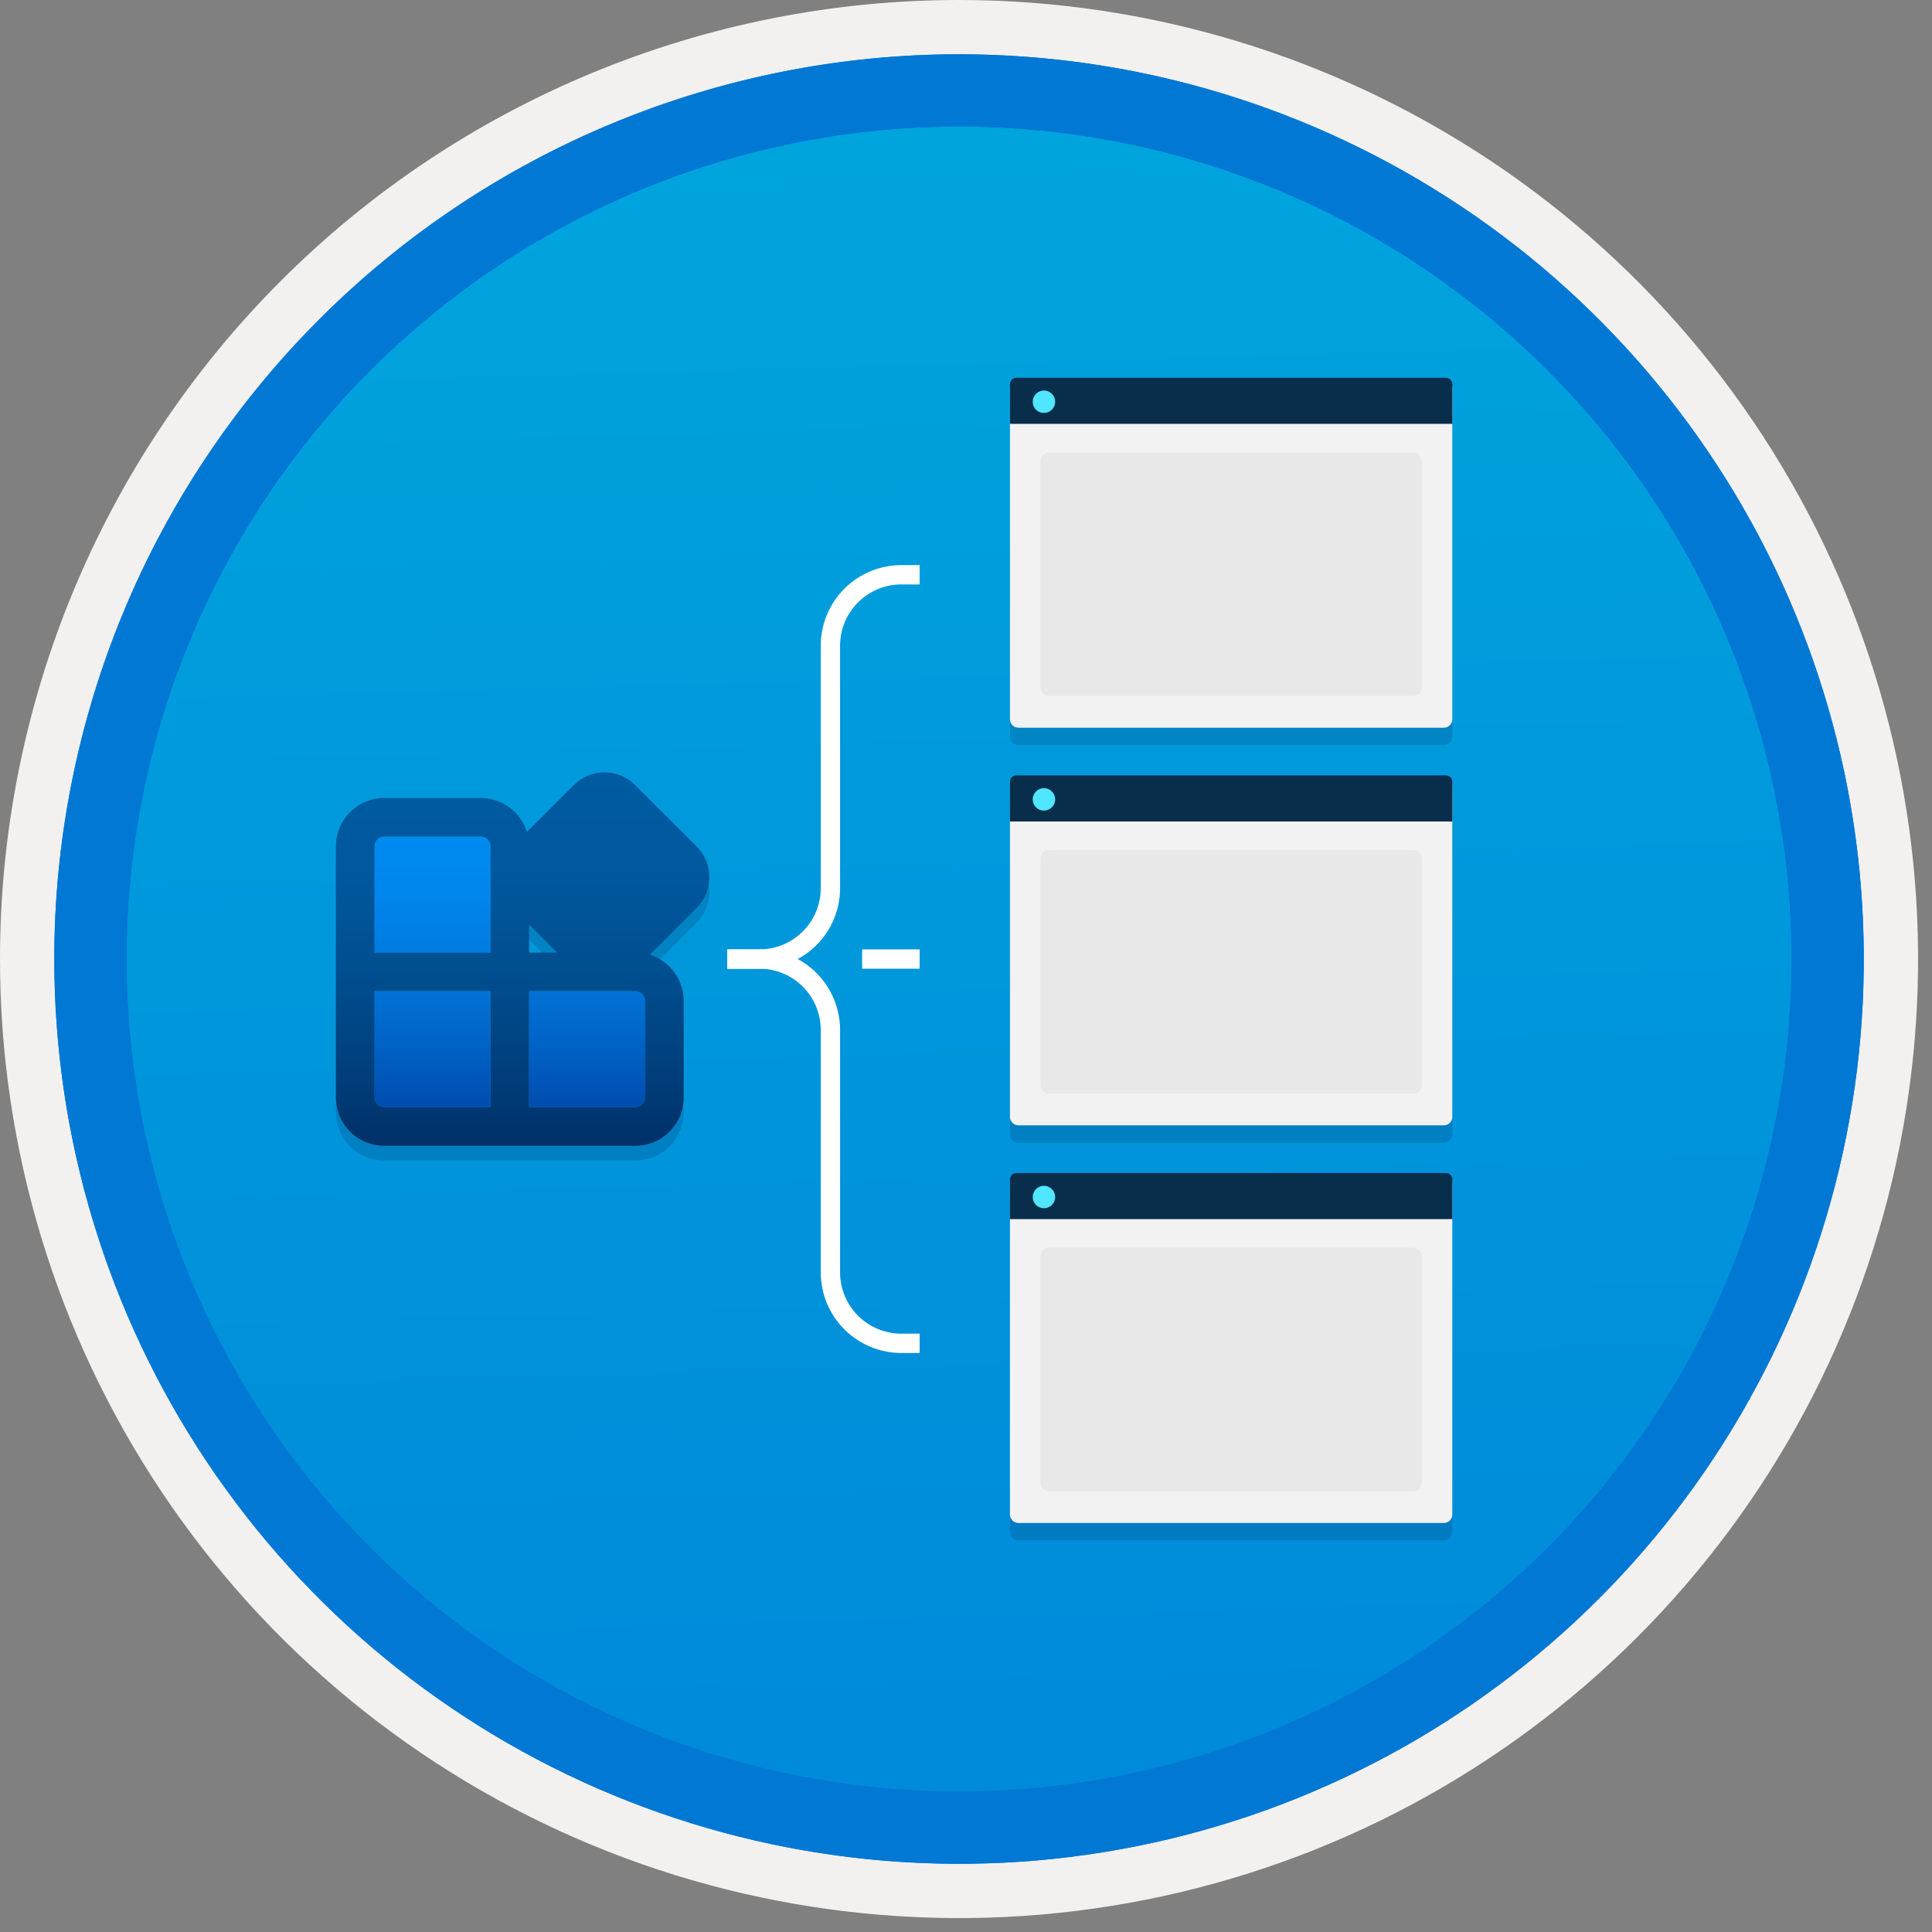 <svg width="100" height="100" viewBox="0 0 100 100" fill="none" xmlns="http://www.w3.org/2000/svg">
<rect x="0" y="0" width="100" height="100" fill="#808080" stroke="none"/>
<g clip-path="url(#clip0_370_287)">
<path d="M49.64 96.45C40.382 96.45 31.332 93.704 23.634 88.561C15.936 83.417 9.936 76.107 6.393 67.553C2.85 59 1.923 49.588 3.73 40.508C5.536 31.427 9.994 23.087 16.54 16.54C23.087 9.994 31.428 5.535 40.508 3.729C49.588 1.923 59 2.85 67.553 6.393C76.107 9.936 83.418 15.936 88.561 23.634C93.705 31.331 96.45 40.382 96.45 49.64C96.451 55.787 95.24 61.874 92.888 67.554C90.535 73.233 87.088 78.394 82.741 82.74C78.394 87.087 73.234 90.535 67.554 92.888C61.875 95.24 55.787 96.45 49.64 96.45V96.45Z" fill="url(#paint0_linear_370_287)"/>
<path fill-rule="evenodd" clip-rule="evenodd" d="M95.54 49.64C95.54 58.718 92.848 67.592 87.805 75.141C82.761 82.689 75.592 88.572 67.205 92.046C58.818 95.52 49.589 96.429 40.685 94.658C31.782 92.887 23.603 88.515 17.184 82.096C10.765 75.677 6.393 67.498 4.622 58.594C2.851 49.691 3.76 40.462 7.234 32.075C10.708 23.688 16.591 16.519 24.139 11.475C31.688 6.432 40.562 3.74 49.64 3.74C55.668 3.74 61.636 4.927 67.205 7.234C72.774 9.54 77.834 12.921 82.096 17.184C86.359 21.446 89.739 26.506 92.046 32.075C94.353 37.644 95.54 43.612 95.54 49.64V49.64ZM49.64 -0C59.458 -0 69.055 2.911 77.219 8.366C85.382 13.82 91.744 21.573 95.501 30.643C99.258 39.714 100.242 49.695 98.326 59.324C96.411 68.953 91.683 77.798 84.741 84.741C77.799 91.683 68.954 96.411 59.324 98.326C49.695 100.241 39.714 99.258 30.644 95.501C21.573 91.744 13.82 85.382 8.366 77.218C2.911 69.055 -1.61629e-06 59.458 3.61524e-07 49.64C-0.001 43.121 1.283 36.666 3.777 30.642C6.271 24.62 9.928 19.147 14.537 14.537C19.147 9.928 24.62 6.271 30.643 3.777C36.666 1.283 43.121 -0.001 49.64 -0V-0Z" fill="#F2F1F0"/>
<path fill-rule="evenodd" clip-rule="evenodd" d="M92.73 49.64C92.73 58.162 90.202 66.493 85.468 73.579C80.733 80.666 74.003 86.189 66.129 89.45C58.256 92.711 49.592 93.565 41.233 91.902C32.874 90.239 25.197 86.135 19.17 80.109C13.144 74.083 9.04 66.405 7.378 58.046C5.715 49.688 6.568 41.024 9.83 33.15C13.091 25.276 18.614 18.547 25.7 13.812C32.786 9.077 41.117 6.55 49.64 6.55C55.298 6.55 60.902 7.664 66.13 9.829C71.358 11.995 76.108 15.169 80.11 19.17C84.111 23.171 87.285 27.922 89.45 33.15C91.616 38.378 92.73 43.981 92.73 49.64ZM49.64 2.81C58.902 2.81 67.956 5.557 75.657 10.702C83.358 15.848 89.36 23.162 92.905 31.719C96.449 40.276 97.377 49.692 95.57 58.776C93.763 67.86 89.303 76.204 82.753 82.754C76.204 89.303 67.86 93.763 58.776 95.57C49.691 97.377 40.276 96.45 31.718 92.905C23.161 89.361 15.848 83.359 10.702 75.657C5.556 67.956 2.81 58.902 2.81 49.64C2.811 37.22 7.745 25.31 16.527 16.527C25.309 7.745 37.22 2.811 49.64 2.81V2.81Z" fill="#0078D4"/>
<path fill-rule="evenodd" clip-rule="evenodd" d="M92.73 49.64C92.73 58.162 90.202 66.493 85.468 73.579C80.733 80.665 74.003 86.189 66.129 89.45C58.256 92.711 49.592 93.565 41.233 91.902C32.874 90.239 25.197 86.135 19.17 80.109C13.144 74.083 9.04 66.405 7.378 58.046C5.715 49.688 6.568 41.024 9.83 33.15C13.091 25.276 18.614 18.547 25.7 13.812C32.786 9.077 41.117 6.55 49.64 6.55C55.298 6.55 60.902 7.664 66.13 9.829C71.358 11.995 76.108 15.169 80.11 19.17C84.111 23.171 87.285 27.922 89.45 33.15C91.616 38.378 92.73 43.981 92.73 49.64V49.64ZM49.64 2.81C58.902 2.81 67.956 5.556 75.657 10.702C83.358 15.848 89.36 23.162 92.905 31.719C96.449 40.276 97.377 49.692 95.57 58.776C93.763 67.86 89.303 76.204 82.753 82.754C76.204 89.303 67.86 93.763 58.776 95.57C49.691 97.377 40.276 96.45 31.718 92.905C23.161 89.361 15.848 83.358 10.702 75.657C5.556 67.956 2.81 58.902 2.81 49.64C2.811 37.22 7.745 25.309 16.527 16.527C25.309 7.745 37.22 2.811 49.64 2.81V2.81Z" fill="#0078D4"/>
<path opacity="0.2" d="M52.712 38.565H74.734C74.85 38.565 74.961 38.518 75.043 38.437C75.124 38.355 75.171 38.244 75.171 38.128V20.934H52.275V38.128C52.275 38.244 52.321 38.355 52.403 38.437C52.485 38.518 52.596 38.565 52.712 38.565V38.565Z" fill="#003067"/>
<path d="M52.712 37.666H74.734C74.85 37.666 74.961 37.619 75.043 37.538C75.124 37.456 75.171 37.345 75.171 37.229V20.035H52.275V37.229C52.275 37.345 52.321 37.456 52.403 37.538C52.485 37.619 52.596 37.666 52.712 37.666V37.666Z" fill="#F2F2F2"/>
<path d="M52.275 21.939H75.171V19.886C75.171 19.842 75.162 19.799 75.146 19.758C75.129 19.717 75.104 19.68 75.073 19.649C75.042 19.618 75.005 19.593 74.964 19.577C74.924 19.56 74.88 19.551 74.836 19.551H52.61C52.566 19.551 52.522 19.56 52.481 19.577C52.441 19.593 52.404 19.618 52.373 19.649C52.342 19.68 52.317 19.717 52.3 19.758C52.283 19.799 52.275 19.842 52.275 19.886V21.939Z" fill="#092E4C"/>
<path d="M54.036 21.374C54.151 21.374 54.263 21.34 54.358 21.276C54.453 21.212 54.528 21.121 54.571 21.014C54.615 20.908 54.626 20.791 54.603 20.679C54.58 20.567 54.525 20.463 54.443 20.382C54.362 20.301 54.258 20.246 54.146 20.224C54.033 20.202 53.916 20.214 53.81 20.259C53.705 20.303 53.614 20.377 53.551 20.473C53.487 20.569 53.453 20.681 53.454 20.796C53.453 20.872 53.468 20.948 53.497 21.019C53.526 21.09 53.569 21.154 53.623 21.208C53.678 21.262 53.742 21.304 53.813 21.333C53.884 21.361 53.96 21.375 54.036 21.374V21.374Z" fill="#50E6FF"/>
<path d="M73.141 23.416H54.3C54.052 23.416 53.85 23.617 53.85 23.865V35.578C53.85 35.826 54.052 36.027 54.3 36.027H73.141C73.389 36.027 73.591 35.826 73.591 35.578V23.865C73.591 23.617 73.389 23.416 73.141 23.416Z" fill="#E8E8E8"/>
<path opacity="0.2" d="M52.712 59.147H74.734C74.85 59.146 74.961 59.1 75.043 59.018C75.124 58.937 75.171 58.826 75.171 58.71V41.516H52.275V58.71C52.275 58.826 52.321 58.937 52.403 59.018C52.485 59.1 52.596 59.146 52.712 59.147Z" fill="#003067"/>
<path d="M52.712 58.248H74.734C74.85 58.247 74.961 58.201 75.043 58.119C75.124 58.038 75.171 57.927 75.171 57.811V40.617H52.275V57.811C52.275 57.927 52.321 58.038 52.403 58.119C52.485 58.201 52.596 58.247 52.712 58.248Z" fill="#F2F2F2"/>
<path d="M52.275 42.52H75.171V40.468C75.171 40.424 75.162 40.38 75.146 40.34C75.129 40.299 75.104 40.262 75.073 40.231C75.042 40.2 75.005 40.175 74.964 40.158C74.924 40.142 74.88 40.133 74.836 40.133H52.61C52.566 40.133 52.522 40.142 52.481 40.158C52.441 40.175 52.404 40.2 52.373 40.231C52.342 40.262 52.317 40.299 52.3 40.34C52.283 40.38 52.275 40.424 52.275 40.468V42.52Z" fill="#092E4C"/>
<path d="M54.036 41.956C54.151 41.956 54.263 41.921 54.358 41.857C54.453 41.793 54.528 41.702 54.571 41.596C54.615 41.49 54.626 41.373 54.603 41.261C54.58 41.148 54.525 41.045 54.443 40.964C54.362 40.883 54.258 40.828 54.146 40.806C54.033 40.784 53.916 40.796 53.81 40.84C53.705 40.885 53.614 40.959 53.551 41.055C53.487 41.15 53.453 41.263 53.454 41.378C53.453 41.454 53.468 41.53 53.497 41.601C53.526 41.671 53.569 41.736 53.623 41.789C53.678 41.843 53.742 41.886 53.813 41.914C53.884 41.943 53.96 41.957 54.036 41.956V41.956Z" fill="#50E6FF"/>
<path d="M73.141 43.998H54.3C54.052 43.998 53.85 44.199 53.85 44.447V56.16C53.85 56.408 54.052 56.609 54.3 56.609H73.141C73.389 56.609 73.591 56.408 73.591 56.16V44.447C73.591 44.199 73.389 43.998 73.141 43.998Z" fill="#E8E8E8"/>
<path opacity="0.2" d="M52.712 79.728H74.734C74.85 79.728 74.961 79.682 75.043 79.6C75.124 79.518 75.171 79.407 75.171 79.292V62.098H52.275V79.292C52.275 79.408 52.321 79.518 52.403 79.6C52.485 79.682 52.596 79.728 52.712 79.728V79.728Z" fill="#003067"/>
<path d="M52.712 78.829H74.734C74.85 78.829 74.961 78.783 75.043 78.701C75.124 78.619 75.171 78.509 75.171 78.393V61.199H52.275V78.393C52.275 78.509 52.321 78.619 52.403 78.701C52.485 78.783 52.596 78.829 52.712 78.829V78.829Z" fill="#F2F2F2"/>
<path d="M52.275 63.102H75.171V61.05C75.171 61.006 75.162 60.962 75.146 60.922C75.129 60.881 75.104 60.844 75.073 60.813C75.042 60.782 75.005 60.757 74.964 60.74C74.924 60.723 74.88 60.715 74.836 60.715H52.61C52.566 60.715 52.522 60.723 52.481 60.74C52.441 60.757 52.404 60.782 52.373 60.813C52.342 60.844 52.317 60.881 52.3 60.922C52.283 60.962 52.275 61.006 52.275 61.05V63.102Z" fill="#092E4C"/>
<path d="M54.036 62.538C54.151 62.538 54.263 62.503 54.358 62.439C54.453 62.375 54.528 62.284 54.571 62.178C54.615 62.072 54.626 61.955 54.603 61.843C54.58 61.73 54.525 61.627 54.443 61.546C54.362 61.465 54.258 61.41 54.146 61.388C54.033 61.366 53.916 61.378 53.81 61.422C53.705 61.466 53.614 61.541 53.551 61.637C53.487 61.732 53.453 61.845 53.454 61.959C53.453 62.036 53.468 62.112 53.497 62.182C53.526 62.253 53.569 62.317 53.623 62.371C53.678 62.425 53.742 62.468 53.813 62.496C53.884 62.525 53.96 62.539 54.036 62.538V62.538Z" fill="#50E6FF"/>
<path d="M73.141 64.579H54.3C54.052 64.579 53.85 64.781 53.85 65.029V76.742C53.85 76.99 54.052 77.191 54.3 77.191H73.141C73.389 77.191 73.591 76.99 73.591 76.742V65.029C73.591 64.781 73.389 64.579 73.141 64.579Z" fill="#E8E8E8"/>
<path opacity="0.2" d="M36.058 44.577L32.879 41.398C32.457 40.976 31.885 40.739 31.288 40.739C30.691 40.739 30.119 40.976 29.697 41.398L27.273 43.822C27.114 43.314 26.797 42.869 26.368 42.554C25.938 42.238 25.419 42.068 24.887 42.068H19.887C19.223 42.068 18.588 42.331 18.119 42.8C17.65 43.269 17.387 43.905 17.387 44.568V57.568C17.387 58.231 17.65 58.867 18.119 59.336C18.588 59.805 19.223 60.068 19.887 60.068H32.886C33.55 60.068 34.185 59.805 34.654 59.336C35.123 58.867 35.386 58.231 35.386 57.568V52.568C35.386 52.035 35.217 51.517 34.901 51.088C34.586 50.659 34.142 50.341 33.634 50.182L36.058 47.759C36.48 47.337 36.717 46.765 36.717 46.168C36.717 45.571 36.48 44.999 36.058 44.577V44.577ZM27.387 48.627L28.827 50.067L27.387 50.068V48.627Z" fill="#003067"/>
<path d="M32.879 40.635L36.057 43.813C36.266 44.022 36.432 44.27 36.545 44.543C36.658 44.816 36.717 45.109 36.717 45.404C36.717 45.7 36.658 45.992 36.545 46.265C36.432 46.538 36.266 46.786 36.057 46.995L33.634 49.418C34.142 49.577 34.586 49.895 34.901 50.324C35.217 50.753 35.386 51.272 35.386 51.804V56.804C35.386 57.467 35.123 58.103 34.654 58.572C34.185 59.041 33.55 59.304 32.886 59.304H19.887C19.223 59.304 18.587 59.041 18.119 58.572C17.65 58.103 17.387 57.467 17.387 56.804V43.804C17.387 43.141 17.65 42.505 18.119 42.036C18.587 41.568 19.223 41.304 19.887 41.304H24.887C25.419 41.304 25.938 41.474 26.368 41.79C26.797 42.106 27.114 42.55 27.273 43.059L29.697 40.635C29.906 40.426 30.154 40.26 30.427 40.147C30.7 40.034 30.992 39.975 31.288 39.975C31.583 39.975 31.876 40.034 32.149 40.147C32.422 40.26 32.67 40.426 32.879 40.635ZM25.387 51.304H19.387V56.804C19.387 56.937 19.439 57.064 19.533 57.158C19.627 57.252 19.754 57.304 19.887 57.304H25.387V51.304ZM32.886 51.304H27.387V57.304H32.886C33.019 57.304 33.146 57.252 33.24 57.158C33.334 57.064 33.386 56.937 33.386 56.804V51.804C33.386 51.672 33.334 51.544 33.24 51.451C33.146 51.357 33.019 51.304 32.886 51.304ZM28.826 49.303L27.387 47.864V49.304L28.826 49.303ZM24.887 43.304H19.887C19.754 43.304 19.627 43.357 19.533 43.451C19.439 43.544 19.387 43.672 19.387 43.804V49.304H25.387V43.804C25.387 43.672 25.334 43.544 25.24 43.451C25.146 43.357 25.019 43.304 24.887 43.304Z" fill="url(#paint1_linear_370_287)"/>
<path d="M25.387 51.304H19.387V56.804C19.387 56.937 19.439 57.064 19.533 57.158C19.627 57.252 19.754 57.304 19.887 57.304H25.387V51.304ZM32.886 51.304H27.387V57.304H32.886C33.019 57.304 33.146 57.252 33.24 57.158C33.334 57.064 33.386 56.937 33.386 56.804V51.804C33.386 51.672 33.334 51.544 33.24 51.451C33.146 51.357 33.019 51.304 32.886 51.304ZM24.887 43.304H19.887C19.754 43.304 19.627 43.357 19.533 43.451C19.439 43.544 19.387 43.672 19.387 43.804V49.304H25.387V43.804C25.387 43.739 25.373 43.673 25.348 43.613C25.323 43.552 25.287 43.497 25.24 43.451C25.194 43.404 25.139 43.367 25.078 43.342C25.017 43.317 24.952 43.304 24.887 43.304V43.304Z" fill="url(#paint2_linear_370_287)"/>
<path d="M37.645 49.64H39.31C39.793 49.64 40.27 49.545 40.715 49.36C41.161 49.176 41.566 48.905 41.907 48.564C42.248 48.223 42.518 47.819 42.703 47.373C42.887 46.928 42.982 46.45 42.982 45.968V33.421C42.982 32.447 43.369 31.514 44.057 30.825C44.746 30.137 45.68 29.75 46.654 29.75H47.601" stroke="white" stroke-miterlimit="10"/>
<path d="M37.645 49.64H39.31C39.793 49.64 40.27 49.735 40.715 49.919C41.161 50.104 41.566 50.374 41.907 50.715C42.248 51.056 42.518 51.461 42.703 51.906C42.887 52.352 42.982 52.829 42.982 53.311V65.858C42.982 66.832 43.369 67.766 44.057 68.454C44.746 69.143 45.68 69.53 46.654 69.53H47.601" stroke="white" stroke-miterlimit="10"/>
<path d="M44.624 49.64H47.6" stroke="white" stroke-miterlimit="10"/>
</g>
<defs>
<linearGradient id="paint0_linear_370_287" x1="47.87" y1="-15.153" x2="51.852" y2="130.615" gradientUnits="userSpaceOnUse">
<stop stop-color="#00ABDE"/>
<stop offset="1" stop-color="#007ED8"/>
</linearGradient>
<linearGradient id="paint1_linear_370_287" x1="27.052" y1="59.304" x2="27.052" y2="39.941" gradientUnits="userSpaceOnUse">
<stop stop-color="#003067"/>
<stop offset="0.2" stop-color="#003F7C"/>
<stop offset="0.47" stop-color="#004F90"/>
<stop offset="0.74" stop-color="#00589D"/>
<stop offset="1" stop-color="#005BA1"/>
</linearGradient>
<linearGradient id="paint2_linear_370_287" x1="26.387" y1="57.304" x2="26.387" y2="43.304" gradientUnits="userSpaceOnUse">
<stop stop-color="#004DAE"/>
<stop offset="0.21" stop-color="#0061C4"/>
<stop offset="0.51" stop-color="#0078DD"/>
<stop offset="0.78" stop-color="#0086EC"/>
<stop offset="1" stop-color="#008BF1"/>
</linearGradient>
<clipPath id="clip0_370_287">
<rect width="99.28" height="99.28" fill="white"/>
</clipPath>
</defs>
</svg>
